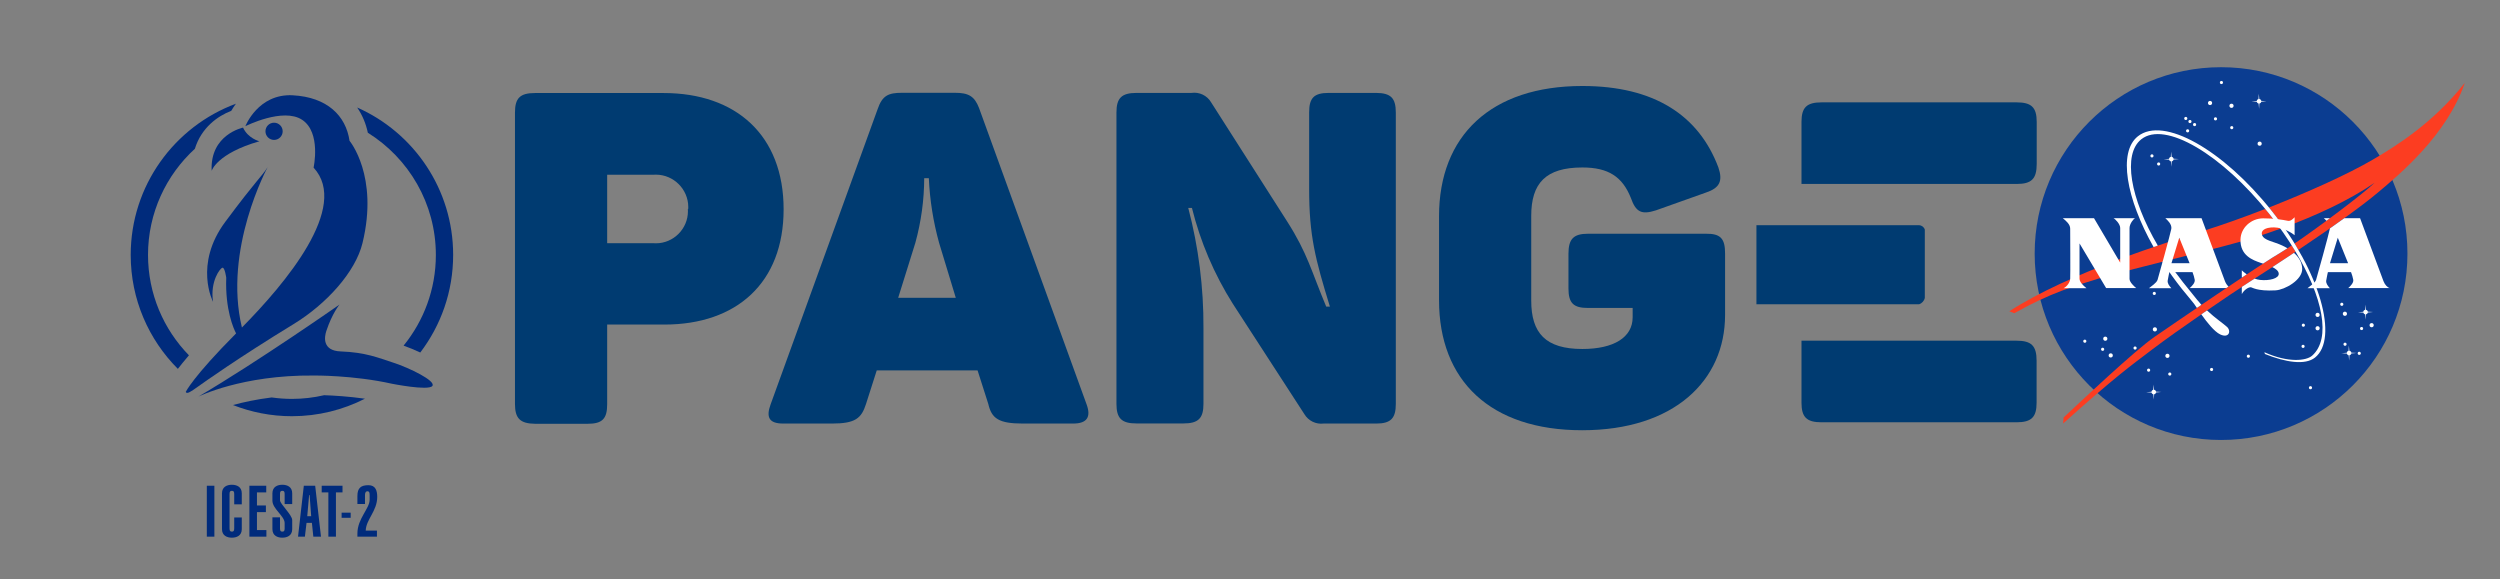 <?xml version="1.0" encoding="UTF-8" standalone="no"?><!DOCTYPE svg PUBLIC "-//W3C//DTD SVG 1.1//EN" "http://www.w3.org/Graphics/SVG/1.1/DTD/svg11.dtd"><svg width="100%" height="100%" viewBox="0 0 755 175" version="1.1" xmlns="http://www.w3.org/2000/svg" xmlns:xlink="http://www.w3.org/1999/xlink" xml:space="preserve" xmlns:serif="http://www.serif.com/" style="fill-rule:evenodd;clip-rule:evenodd;stroke-linejoin:round;stroke-miterlimit:1.414;"><rect x="0" y="0" width="755" height="175" fill="#808080" stroke="none"/><rect id="Artboard1" x="0" y="0" width="754.708" height="174.055" style="fill:none;"/><g><path d="M79.132,31.616c-0.054,0.038 -0.114,0.077 -0.168,0.12c0.016,-0.006 0.032,-0.016 0.049,-0.022c0.043,-0.032 0.076,-0.065 0.12,-0.098" style="fill:#002b7c;fill-rule:nonzero;"/><path d="M131.63,76.996c0,10.37 -3.657,19.903 -9.745,27.384c1.61,0.577 3.363,1.295 5.038,2.078c6.225,-8.177 9.93,-18.39 9.93,-29.462c0,-19.88 -11.916,-36.965 -28.984,-44.528c1.518,2.214 2.617,4.766 3.221,7.622c12.318,7.683 20.539,21.35 20.539,36.906" style="fill:#002b7c;fill-rule:nonzero;"/><path d="M87.002,28.789c0.452,-0.016 0.898,-0.033 1.377,-0.011c-0.278,-0.011 -0.555,-0.022 -0.827,-0.022c-0.191,0 -0.365,0.027 -0.55,0.033" style="fill:#002b7c;fill-rule:nonzero;"/><path d="M44.701,76.996c0,-12.683 5.462,-24.109 14.151,-32.064c1.948,-6.393 6.97,-9.935 10.98,-11.453c0.403,-0.702 0.881,-1.431 1.42,-2.16c-18.553,6.877 -31.78,24.729 -31.78,45.676c0,13.434 5.441,25.594 14.24,34.403c0.859,-1.121 1.958,-2.476 3.346,-4.092c-7.639,-7.835 -12.356,-18.532 -12.356,-30.311" style="fill:#002b7c;fill-rule:nonzero;"/><path d="M88.158,120.467c-2.073,0 -4.113,-0.157 -6.115,-0.44c-4.669,0.587 -8.602,1.442 -11.687,2.296c5.517,2.165 11.518,3.373 17.802,3.373c7.944,0 15.43,-1.915 22.057,-5.288c-4.962,-0.697 -9.456,-0.958 -12.318,-1.056c-3.134,0.724 -6.387,1.115 -9.739,1.115" style="fill:#002b7c;fill-rule:nonzero;"/><path d="M63.922,51.59c0,0 1.513,-5.223 14.424,-8.928c0,0 -3.434,-0.827 -4.946,-4.125c0,0 -10.028,2.063 -9.478,13.053" style="fill:#002b7c;fill-rule:nonzero;"/><path d="M109.469,73.43c4.968,-20.343 -3.912,-30.914 -3.912,-30.914c-1.099,-7.552 -6.73,-13.189 -17.171,-13.739c-10.441,-0.549 -14.288,9.342 -14.288,9.342c0,0 11.399,-5.767 17.171,-1.92c5.767,3.846 3.433,14.423 3.433,14.423c11.04,11.91 -8.678,35.159 -21.644,48.288c-5.696,-23.662 7.77,-48.425 7.77,-48.425c-1.926,3.02 -3.161,3.57 -12.775,16.486c-9.62,12.911 -3.711,24.179 -3.711,24.179c-0.963,-6.186 2.198,-10.305 2.884,-10.305c0.685,0 1.099,3.025 1.099,3.025c-0.354,9.701 2.241,15.419 2.97,16.818c-13.118,13.21 -15.196,17.661 -15.196,17.661c0.272,0.827 1.649,-0.136 3.57,-1.507c1.926,-1.376 12.231,-8.727 28.988,-18.961c9.935,-6.067 18.684,-15.73 20.811,-24.452" style="fill:#002b7c;fill-rule:nonzero;"/><path d="M118.885,109.561c-4.674,-1.507 -8.374,-3.15 -16.007,-3.433c-5.561,-0.207 -4.946,-4.325 -4.325,-6.181c1.801,-5.403 3.982,-7.971 3.982,-7.971c0,0 -24.658,17.243 -42.656,27.82c0,0 13.118,-6.589 34.827,-6.387c0,0 11.954,-0.136 23.63,2.475c0,0 10.991,2.198 12.226,0.686c1.24,-1.513 -7.003,-5.496 -11.677,-7.008" style="fill:#002b7c;fill-rule:nonzero;"/><path d="M82.768,42.258c1.436,0 2.601,-1.17 2.601,-2.601c0,-1.436 -1.165,-2.601 -2.601,-2.601c-1.437,0 -2.601,1.165 -2.601,2.601c0,1.431 1.164,2.601 2.601,2.601" style="fill:#002b7c;fill-rule:nonzero;"/><path d="M64.744,146.695l-2.285,0l0,15.382l2.285,0l0,-15.382Zm8.276,5.621l0,-3.33c0,-2.008 -1.573,-2.59 -3.004,-2.59c-1.403,0 -2.976,0.582 -2.976,2.59l0,10.805c0,2.008 1.573,2.59 2.976,2.59c1.431,0 3.004,-0.582 3.004,-2.59l0,-3.525l-2.285,0l0,3.33c0,0.778 -0.24,0.952 -0.697,0.952c-0.473,0 -0.713,-0.174 -0.713,-0.952l0,-10.414c0,-0.778 0.24,-0.953 0.713,-0.953c0.457,0 0.697,0.175 0.697,0.953l0,3.134l2.285,0Zm7.432,9.761l0,-2.003l-2.851,0l0,-5.408l2.699,0l0,-2.008l-2.699,0l0,-3.955l2.807,0l0,-2.008l-5.092,0l0,15.382l5.136,0Zm4.108,-5.833l-2.291,0l0,3.547c0,2.008 1.578,2.59 2.982,2.59c1.425,0 2.998,-0.582 2.998,-2.59l0,-2.725c0,-1.557 -3.689,-4.881 -3.689,-5.985l0,-1.899c0,-0.778 0.234,-0.953 0.713,-0.953c0.451,0 0.691,0.175 0.691,0.953l0,3.047l2.285,0l0,-3.243c0,-2.008 -1.573,-2.59 -2.998,-2.59c-1.404,0 -2.982,0.582 -2.982,2.59l0,2.203c0,2.509 3.695,4.625 3.695,6.785l0,1.622c0,0.778 -0.24,0.952 -0.691,0.952c-0.479,0 -0.713,-0.174 -0.713,-0.952l0,-3.352Zm8.232,-0.343l0.56,-6.398l0.153,0l0.473,6.398l-1.186,0Zm-2.786,6.176l2.073,0l0.495,-4.168l1.622,0l0.43,4.168l2.312,0l-1.752,-15.382l-3.433,0l-1.747,15.382Zm7.149,-15.382l0,2.008l2.014,0l0,13.374l2.285,0l0,-13.374l1.986,0l0,-2.008l-6.285,0Zm6.013,9.679l2.742,0l0,-1.556l-2.742,0l0,1.556Zm7.28,3.869c0.103,-3.39 3.476,-5.898 3.476,-10.18c0,-1.812 -0.457,-3.537 -2.655,-3.537c-2.312,0 -3.33,0.882 -3.33,3.259l0,2.422l2.291,0l0,-2.705c0,-0.691 0.218,-1.142 0.778,-1.142c0.452,0 0.626,0.321 0.626,1.142l0,1.426c0,2.661 -3.695,5.686 -3.695,10.18l0,0.968l5.898,0l0,-1.833l-3.389,0Z" style="fill:#002b7c;fill-rule:nonzero;"/></g><g id="Layer_1-2"><path d="M236.652,63.211c0,22.206 -14.201,34.805 -35.989,34.805l-17.298,0l0,24.05c0,4.351 -1.392,5.917 -5.916,5.917l-15.871,0c-4.525,-0.069 -6.057,-1.636 -6.057,-5.986l0,-88.022c0,-4.35 1.532,-5.882 6.057,-5.882l38.807,0c21.927,0 36.267,12.774 36.267,35.118Zm-28.819,0c0.016,-0.228 0.024,-0.456 0.024,-0.685c0,-5.365 -4.415,-9.78 -9.78,-9.78c-0.229,0 -0.457,0.008 -0.685,0.024l-14.027,0l0,20.674l13.922,0c0.264,0.022 0.529,0.033 0.794,0.033c5.308,0 9.675,-4.368 9.675,-9.676c0,-0.243 -0.009,-0.486 -0.027,-0.729l0.104,0.139Z" style="fill:#003b71;fill-rule:nonzero;"/><path d="M324.082,127.914l-15.175,0c-7.309,0 -9.432,-1.532 -10.442,-5.917l-3.237,-10.128l-30.454,0l-3.237,10.128c-1.392,4.35 -3.237,5.917 -10.267,5.917l-14.758,0c-4.35,0 -5.185,-1.984 -3.793,-5.778l32.334,-89.205c1.392,-4.072 3.236,-4.907 7.309,-4.907l16.01,0c4.072,0 5.917,0.974 7.309,4.629l32.473,89.483c1.392,3.794 0.139,5.778 -4.072,5.778Zm-43.576,-74.1l-1.392,0c-0.025,6.598 -0.926,13.164 -2.68,19.526l-5.186,16.602l17.402,0l-5.046,-16.602c-1.759,-6.373 -2.798,-12.922 -3.098,-19.526Z" style="fill:#003b71;fill-rule:nonzero;"/><path d="M421.535,33.975l0,88.022c0,4.35 -1.531,5.917 -5.916,5.917l-15.906,0c-2.309,0.279 -4.577,-0.828 -5.778,-2.82l-21.614,-33.343c-5.638,-8.931 -9.809,-18.707 -12.356,-28.957l-1.113,0c3.111,11.836 4.656,24.029 4.594,36.266l0,22.902c0,4.351 -1.531,5.917 -6.056,5.917l-14.166,0c-4.49,0 -6.056,-1.532 -6.056,-5.917l0,-87.987c0,-4.35 1.532,-5.917 6.056,-5.917l16.602,0c2.357,-0.347 4.702,0.77 5.917,2.82l22.971,35.988c6.196,9.71 7.309,15.036 11.799,25.721l1.114,0c-4.42,-14.41 -6.265,-21.371 -6.265,-35.536l0,-23.076c0,-4.35 1.392,-5.917 5.917,-5.917l14.34,0c4.42,0.035 5.916,1.567 5.916,5.917Z" style="fill:#003b71;fill-rule:nonzero;"/><path d="M520.973,76.576l0,18.551c0,19.839 -15.453,34.805 -43.158,34.805c-27.705,0 -43.228,-14.966 -43.228,-39.294l0,-25.304c0,-24.328 15.628,-39.364 43.297,-39.364c21.649,0 35.153,8.841 41.07,24.607c1.392,4.072 0.418,6.195 -3.793,7.588l-15.071,5.36c-4.351,1.392 -6.056,0.556 -7.587,-3.794c-2.541,-6.335 -6.753,-9.154 -14.619,-9.154c-11.102,0 -15.453,4.768 -15.453,14.618l0,25.582c0,9.85 4.351,14.618 15.453,14.618c9.433,0 15.175,-3.481 15.175,-9.571l0,-2.82l-13.469,0c-4.351,0 -5.917,-1.392 -5.917,-5.916l0,-10.442c0,-4.49 1.531,-6.056 5.917,-6.056l35.571,0c4.489,-0.07 5.812,1.497 5.812,5.986Z" style="fill:#003b71;fill-rule:nonzero;"/><path d="M544.049,55.38l0,-18.551c0,-4.35 1.531,-5.917 6.056,-5.917l58.924,0c4.49,0 6.056,1.532 6.056,5.917l0,12.669c0,4.49 -1.531,6.056 -6.056,6.056l-64.98,0l0,-0.174Z" style="fill:#003b71;fill-rule:nonzero;"/><path d="M669.207,25.97c27.844,0 43.158,15.036 43.158,39.364l0,25.304c0,24.363 -15.453,39.364 -43.158,39.364c-27.705,0 -43.297,-15.036 -43.297,-39.364l0,-25.304c-0.035,-24.328 15.453,-39.364 43.297,-39.364Zm0,24.607c-9.85,0 -15.453,4.629 -15.453,13.504l0,27.844c0,8.841 5.638,13.505 15.453,13.505c9.815,0 15.314,-4.629 15.314,-13.505l0,-27.844c0.035,-8.875 -5.638,-13.504 -15.314,-13.504Z" style="fill:#003b71;fill-rule:nonzero;"/><path d="M544.049,102.889l64.946,0c4.489,0 6.056,1.531 6.056,6.056l0,12.669c0,4.351 -1.532,5.917 -6.056,5.917l-58.89,0c-4.49,0 -6.056,-1.532 -6.056,-5.917l0,-18.725Z" style="fill:#003b71;fill-rule:nonzero;"/><path d="M530.44,68.014l0,23.877l49.11,0c0.88,-0.279 1.546,-1.012 1.74,-1.915l0,-20.639c-0.237,-0.766 -0.939,-1.299 -1.74,-1.323l-49.11,0Z" style="fill:#003b71;fill-rule:nonzero;"/></g><circle cx="670.759" cy="76.584" r="56.289" style="fill:#0b3d91;"/><g><circle cx="667.435" cy="31.106" r="0.631" style="fill:#fff;"/><circle cx="673.914" cy="31.948" r="0.631" style="fill:#fff;"/><circle cx="682.412" cy="43.391" r="0.631" style="fill:#fff;"/><circle cx="635.799" cy="102.288" r="0.631" style="fill:#fff;"/><circle cx="637.439" cy="107.337" r="0.631" style="fill:#fff;"/><circle cx="629.614" cy="103.046" r="0.473" style="fill:#fff;"/><circle cx="655.277" cy="112.963" r="0.474" style="fill:#fff;"/><circle cx="695.526" cy="104.602" r="0.473" style="fill:#fff;"/><circle cx="707.223" cy="91.897" r="0.474" style="fill:#fff;"/><circle cx="649.892" cy="47.082" r="0.473" style="fill:#fff;"/><circle cx="662.765" cy="37.627" r="0.473" style="fill:#fff;"/><circle cx="661.367" cy="36.702" r="0.473" style="fill:#fff;"/><circle cx="660.105" cy="35.776" r="0.473" style="fill:#fff;"/><circle cx="651.911" cy="49.523" r="0.473" style="fill:#fff;"/><circle cx="670.874" cy="24.922" r="0.473" style="fill:#fff;"/><circle cx="673.988" cy="38.553" r="0.473" style="fill:#fff;"/><circle cx="669.076" cy="35.891" r="0.473" style="fill:#fff;"/><circle cx="660.662" cy="39.511" r="0.473" style="fill:#fff;"/><circle cx="697.767" cy="117.087" r="0.473" style="fill:#fff;"/><circle cx="634.999" cy="105.486" r="0.474" style="fill:#fff;"/><circle cx="667.898" cy="111.586" r="0.474" style="fill:#fff;"/><circle cx="644.79" cy="105.107" r="0.474" style="fill:#fff;"/><circle cx="648.882" cy="111.786" r="0.474" style="fill:#fff;"/><circle cx="679.004" cy="107.579" r="0.473" style="fill:#fff;"/><circle cx="695.611" cy="98.208" r="0.473" style="fill:#fff;"/><circle cx="708.201" cy="103.96" r="0.473" style="fill:#fff;"/><circle cx="712.492" cy="106.706" r="0.473" style="fill:#fff;"/><circle cx="713.197" cy="99.217" r="0.473" style="fill:#fff;"/><circle cx="650.596" cy="88.616" r="0.473" style="fill:#fff;"/><circle cx="650.775" cy="99.47" r="0.631" style="fill:#fff;"/><circle cx="654.562" cy="107.463" r="0.631" style="fill:#fff;"/><circle cx="699.913" cy="99.133" r="0.631" style="fill:#fff;"/><circle cx="716.236" cy="98.208" r="0.631" style="fill:#fff;"/><circle cx="708.159" cy="94.758" r="0.631" style="fill:#fff;"/><circle cx="699.913" cy="95.094" r="0.631" style="fill:#fff;"/><path d="M682.904,30.711l1.569,-0.15l-1.566,-0.088c-0.049,-0.303 -0.292,-0.54 -0.597,-0.58l-0.151,-1.562l-0.089,1.575c-0.284,0.063 -0.501,0.3 -0.536,0.595l-1.604,0.145l1.615,0.087c0.059,0.271 0.278,0.483 0.553,0.533l0.146,1.61l0.085,-1.607c0.29,-0.049 0.52,-0.272 0.575,-0.558Z" style="fill:#fff;fill-rule:nonzero;"/><path d="M656.42,48.181l1.569,-0.15l-1.566,-0.088c-0.048,-0.303 -0.292,-0.54 -0.598,-0.579l-0.15,-1.563l-0.088,1.575c-0.285,0.063 -0.502,0.3 -0.537,0.595l-1.604,0.146l1.615,0.087c0.059,0.27 0.278,0.482 0.553,0.532l0.145,1.61l0.087,-1.607c0.291,-0.047 0.521,-0.272 0.574,-0.558Z" style="fill:#fff;fill-rule:nonzero;"/><path d="M715.086,94.371l1.569,-0.15l-1.566,-0.089c-0.048,-0.303 -0.292,-0.54 -0.598,-0.579l-0.15,-1.562l-0.088,1.575c-0.283,0.063 -0.501,0.3 -0.536,0.594l-1.604,0.146l1.616,0.087c0.058,0.271 0.277,0.483 0.552,0.533l0.146,1.61l0.087,-1.607c0.287,-0.048 0.517,-0.271 0.572,-0.558Z" style="fill:#fff;fill-rule:nonzero;"/><path d="M651.119,118.522l1.569,-0.151l-1.566,-0.088c-0.049,-0.303 -0.292,-0.54 -0.598,-0.579l-0.15,-1.561l-0.088,1.574c-0.285,0.063 -0.502,0.3 -0.537,0.594l-1.604,0.146l1.615,0.087c0.059,0.271 0.278,0.484 0.553,0.533l0.146,1.61l0.087,-1.607c0.288,-0.048 0.52,-0.272 0.573,-0.558Z" style="fill:#fff;fill-rule:nonzero;"/><path d="M710.101,106.742l1.569,-0.15l-1.566,-0.088c-0.048,-0.303 -0.292,-0.54 -0.598,-0.58l-0.15,-1.562l-0.088,1.574c-0.284,0.063 -0.501,0.3 -0.536,0.594l-1.604,0.146l1.615,0.087c0.059,0.271 0.278,0.482 0.553,0.533l0.146,1.61l0.087,-1.607c0.287,-0.047 0.518,-0.271 0.572,-0.557Z" style="fill:#fff;fill-rule:nonzero;"/><path d="M684.107,63.1c-6.544,2.544 -12.928,4.815 -18.314,6.5c-10.945,3.427 -40.892,12.705 -58.982,24.401l1.515,0.589c11.022,-6.227 18.187,-8.183 25.073,-10.35c7.489,-2.356 31.697,-8.021 42.659,-11.106c3.703,-1.042 8.041,-2.406 12.635,-4.067c-1.069,-1.49 -2.196,-2.985 -3.383,-4.477c-0.396,-0.504 -0.799,-1 -1.203,-1.49Zm7.996,11.021c-1.584,1.07 -2.912,1.924 -3.842,2.463c-5.385,3.113 -31.638,21.035 -37.61,25.157c-5.973,4.123 -22.55,19.773 -27.43,24.317l-0.168,1.849c15.734,-14.135 20.67,-17.621 26.925,-22.379c7.74,-5.89 23.754,-16.786 29.196,-20.278c5.203,-3.337 9.895,-6.407 14.106,-9.216c-0.069,-0.115 -0.138,-0.23 -0.206,-0.346c-0.317,-0.521 -0.641,-1.042 -0.971,-1.567Zm24.596,-25.976c-7.665,4.493 -19.746,9.915 -31.467,14.516c0.28,0.344 0.559,0.69 0.837,1.04c1.31,1.649 2.545,3.309 3.708,4.971c9.213,-3.394 19.322,-7.949 27.344,-13.461c-3.822,3.621 -16.455,13.063 -24.158,18.325c0.397,0.647 0.781,1.293 1.153,1.937c11.67,-7.809 19.523,-13.558 24.099,-17.401c6.31,-5.301 20.698,-17.165 26.167,-33.067c-9.593,12.202 -20.935,19.184 -27.683,23.14Z" style="fill:#fc3d21;fill-rule:nonzero;"/><path d="M663.516,90.521c-1.241,-1.562 -2.958,-3.654 -4.247,-5.277c-1.723,-2.169 -3.318,-4.361 -4.779,-6.55c-0.477,0.119 -0.952,0.239 -1.427,0.358c1.764,2.753 3.723,5.501 5.857,8.188c1.56,1.963 2.977,3.544 3.704,4.527c0.147,0.199 0.439,0.639 0.833,1.225c0.454,-0.308 0.913,-0.62 1.375,-0.934c-0.447,-0.486 -0.889,-0.998 -1.316,-1.537Zm9.059,8.224c-1.02,-0.965 -3.492,-2.576 -6.065,-4.994c-0.568,0.39 -1.142,0.785 -1.717,1.183c1.662,2.342 3.925,5.219 5.698,6.057c2.67,1.265 3.389,-1.01 2.084,-2.246Zm13.494,-35.044c-14.713,-18.519 -32.687,-28.693 -40.436,-22.536c-6.019,4.782 -3.548,18.758 4.748,33.439c0.43,-0.148 0.854,-0.292 1.275,-0.435c-8.373,-14.304 -10.665,-27.596 -4.988,-32.108c7.134,-5.668 24.358,4.545 38.645,22.527c2.958,3.722 5.558,7.458 7.759,11.1c8.431,13.953 11.018,26.571 5.193,31.722c-1.782,1.576 -7.229,2.194 -14.364,-1.017c-0.099,0.125 0.06,0.463 0.185,0.545c6.159,2.477 12.059,3.421 15.037,1.055c7.158,-5.688 1.659,-25.773 -13.054,-44.292Z" style="fill:#fff;fill-rule:nonzero;"/><path d="M622.967,65.898l9.424,0l7.909,13.42c0,0 0,-9.718 0,-10.475c0,-1.178 -1.493,-2.714 -2.019,-2.945c0.631,0 6.142,0 6.521,0c-0.4,0.105 -1.683,1.662 -1.683,2.945c0,0.631 0,14.724 0,15.397c0,0.947 1.367,2.251 2.019,2.756l-9.087,0l-8.035,-13.483c0,0 0,10.054 0,10.601c0,1.052 1.031,2.062 2.103,2.924l-6.941,0c0.988,-0.421 1.935,-1.746 2.019,-2.798c0.084,-1.051 0,-14.619 0,-15.208c0,-1.283 -1.241,-2.335 -2.23,-3.134Z" style="fill:#fff;fill-rule:nonzero;"/><path d="M709.168,86.996l12.537,0c-0.694,-0.168 -1.473,-0.989 -1.893,-2.083c-0.421,-1.093 -7.068,-19.015 -7.068,-19.015l-4.766,0c-1.352,0.973 -2.801,2 -4.348,3.081c-0.004,0.039 -0.008,0.078 -0.015,0.116c-0.208,1.262 -3.938,14.772 -4.165,15.44c-0.315,0.925 -1.935,1.956 -2.587,2.503l6.752,0c-0.673,-0.757 -1.22,-1.493 -1.094,-2.335c0.126,-0.841 0.505,-2.524 0.505,-2.524l6.984,0c0.315,0.841 0.551,1.597 0.673,2.314c0.147,0.862 -0.737,1.83 -1.515,2.503Zm-5.511,-7.509l2.356,-7.699l3.113,7.699l-5.469,0Zm-1.062,-12.821c0.347,-0.255 0.695,-0.511 1.041,-0.768l-1.83,0c0.182,0.168 0.484,0.433 0.789,0.768Z" style="fill:#fff;fill-rule:nonzero;"/><path d="M654.646,84.703c0.126,-0.841 0.505,-2.524 0.505,-2.524l6.983,0c0.316,0.841 0.551,1.597 0.673,2.314c0.148,0.862 -0.736,1.83 -1.514,2.503l11.038,0c0.23,-0.154 0.458,-0.309 0.687,-0.461c-0.428,-0.379 -0.822,-0.947 -1.081,-1.622c-0.421,-1.093 -7.068,-19.015 -7.068,-19.015l-10.938,0c0.526,0.484 2.04,1.788 1.809,3.197c-0.206,1.262 -3.938,14.772 -4.165,15.44c-0.316,0.925 -1.935,1.956 -2.587,2.503l6.752,0c-0.673,-0.757 -1.22,-1.493 -1.094,-2.335Zm3.492,-12.915l3.113,7.699l-5.469,0l2.356,-7.699Z" style="fill:#fff;fill-rule:nonzero;"/><path d="M692.774,76.371c-2.059,1.371 -4.231,2.803 -6.52,4.298c1.027,0.497 1.844,1.123 1.923,1.931c0.146,1.517 -2.903,2.25 -5.659,1.935c-0.551,-0.063 -1.092,-0.208 -1.608,-0.401c-0.572,0.369 -1.15,0.74 -1.736,1.116c-0.596,0.383 -1.32,0.854 -2.146,1.398l0,2.178c0.547,-1.073 1.743,-2.033 2.672,-2.082c0.399,-0.022 1.788,1.262 7.509,0.946c2.777,-0.153 8.141,-3.113 8.057,-6.521c-0.051,-2.013 -1.103,-3.584 -2.492,-4.798Zm-15.747,5.261l0,2.219c0.506,-0.338 1.005,-0.671 1.495,-0.995c-0.77,-0.535 -1.316,-1.036 -1.495,-1.224Zm13.79,-6.654c-0.532,-0.315 -1.072,-0.592 -1.59,-0.836c-2.692,-1.262 -5.511,-1.493 -6.1,-3.197c-0.415,-1.202 0.757,-2.314 3.618,-2.272c2.861,0.042 5.511,1.746 6.226,2.356l0,-5.427c-0.21,0.21 -1.133,1.269 -1.977,1.094c-1.62,-0.337 -4.375,-0.776 -7.53,-0.757c-3.618,0.021 -6.732,2.817 -6.837,6.352c-0.147,4.943 3.808,6.29 6.037,7.068c0.23,0.08 0.493,0.165 0.777,0.257c2.139,-1.392 3.83,-2.463 4.82,-3.034c0.665,-0.383 1.536,-0.932 2.556,-1.604Z" style="fill:#fff;fill-rule:nonzero;"/></g></svg>